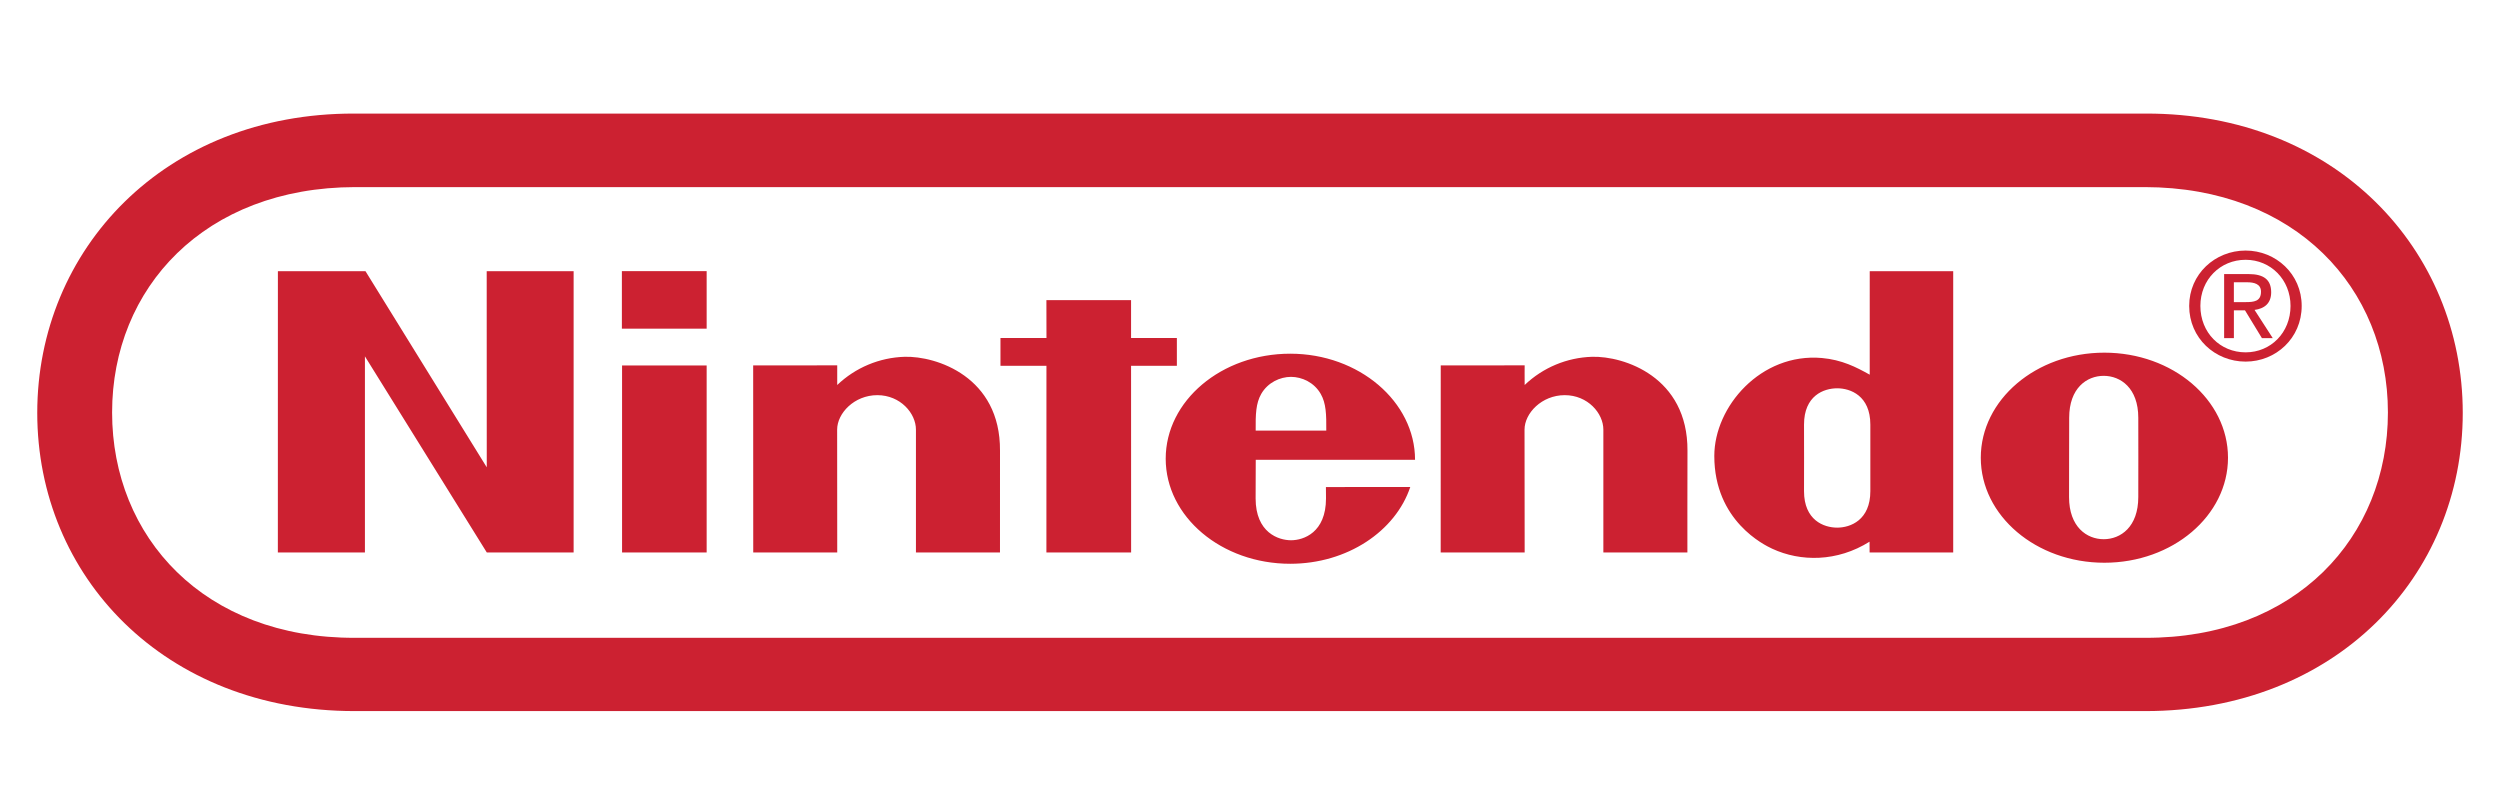 <svg width="2501" height="801" viewBox="0 0 2501 801" fill="none" xmlns="http://www.w3.org/2000/svg">
<path d="M2146.65 113.624C2336.3 113.196 2463.74 249.56 2463.74 413.044C2463.74 576.515 2336.6 711.323 2146.33 711.375H354.64C164.386 711.323 37.27 576.515 37.27 413.044C37.27 249.56 164.71 113.196 354.367 113.624H2146.65ZM355.237 187.176C204.619 187.435 112.145 288.12 112.145 412.643C112.145 537.152 204.023 638.627 355.237 638.069H2145.74C2296.94 638.627 2388.87 537.152 2388.87 412.643C2388.87 288.12 2296.38 187.448 2145.74 187.176H355.237Z" fill="#CC2131"/>
<path fill-rule="evenodd" clip-rule="evenodd" d="M278.002 271.298H365.626L486.958 467.505L486.893 271.298H573.855V552.716H487.01L365.068 356.496V552.716H277.963L278.002 271.298ZM1046.82 300.272H1131.52V338.131H1177.34V365.925H1131.52L1131.57 552.716H1046.82L1046.86 365.925H1000.87V338.157H1046.89L1046.82 300.272ZM622.31 365.588H706.938V552.716H622.31V365.588ZM622.129 271.246H706.938V328.78H622.129V271.246ZM2139.19 457.648C2139.19 457.648 2139.14 485.896 2139.14 497.27C2139.14 527.088 2121.54 539.422 2104.53 539.422C2087.61 539.422 2069.88 527.088 2069.88 497.27C2069.88 485.896 2069.93 456.947 2069.93 456.947C2069.93 456.947 2070.01 429.283 2070.01 417.908C2070.01 388.207 2087.66 375.99 2104.53 375.99C2121.41 375.99 2139.14 388.207 2139.14 417.908C2139.14 429.283 2139.14 450.229 2139.19 457.777V457.648ZM2105.2 352.8C2036.92 352.8 1981.58 399.854 1981.58 457.907C1981.58 515.921 2036.94 562.962 2105.2 562.962C2173.55 562.962 2228.89 515.921 2228.89 457.907C2228.89 399.854 2173.55 352.8 2105.2 352.8ZM1870.48 271.298H1953.99V552.664H1870.35L1870.3 541.899C1837.95 562.21 1801.35 562.158 1772.87 548.916C1765.24 545.349 1714.99 521.225 1714.99 456.156C1714.99 406.715 1761.63 352.8 1822.57 358.143C1842.66 359.933 1856.92 367.248 1870.47 374.836L1870.48 271.298ZM1871.09 458.205V424.769C1871.09 395.821 1851.13 388.454 1837.95 388.454C1824.45 388.454 1804.74 395.821 1804.74 424.769C1804.74 434.315 1804.79 458.127 1804.79 458.127C1804.79 458.127 1804.74 481.408 1804.74 491.382C1804.74 520.304 1824.45 527.853 1837.95 527.853C1851.13 527.853 1871.09 520.304 1871.09 491.382V458.205ZM905.025 356.937C936.645 356.068 1000.87 376.781 1000.4 450.89C1000.31 464.016 1000.38 552.677 1000.38 552.677H916.309V429.788C916.309 413.46 900.706 395.315 877.672 395.315C854.599 395.315 837.479 413.46 837.479 429.788L837.569 552.677H753.538L753.473 365.562L837.556 365.497C837.556 365.497 837.466 380.568 837.556 385.159C855.79 367.744 879.822 357.691 905.025 356.937ZM1592.77 356.937C1624.34 356.068 1688.55 376.781 1688.15 450.89C1688.02 464.016 1688.07 552.677 1688.07 552.677H1604V429.788C1604 413.46 1588.43 395.315 1565.37 395.315C1542.31 395.315 1525.14 413.46 1525.14 429.788L1525.27 552.677H1441.26L1441.31 365.562L1525.27 365.497C1525.27 365.497 1525.14 380.568 1525.27 385.159C1543.51 367.732 1567.56 357.678 1592.77 356.937ZM1256.18 430.8C1256.03 414.432 1256.36 403.486 1261.73 394.07C1268.4 382.553 1280.55 377.066 1291.55 377.015H1291.5C1302.57 377.066 1314.65 382.553 1321.26 394.07C1326.63 403.473 1326.94 414.432 1326.81 430.8H1256.18ZM1326.45 487.245C1326.45 487.245 1326.53 488.075 1326.53 498.619C1326.53 532.846 1304.01 540.473 1291.55 540.473C1279.03 540.473 1256.12 532.846 1256.12 498.619C1256.12 488.334 1256.25 459.969 1256.25 459.969C1256.25 459.969 1415.61 460.021 1415.61 459.969C1415.61 401.917 1359.6 353.838 1290.77 353.838C1221.98 353.838 1166.17 400.892 1166.17 458.88C1166.17 516.945 1221.98 564 1290.77 564C1347.86 564 1396.07 531.394 1410.85 487.167L1326.45 487.245ZM2234.78 338.261H2225.02V274.177H2249.47C2264.57 274.177 2272.09 279.767 2272.09 292.387C2272.09 303.839 2264.89 308.832 2255.45 310.039L2273.66 338.261H2262.82L2245.89 310.467H2234.78V338.261ZM2246.37 302.231C2254.61 302.231 2261.9 301.66 2261.9 291.803C2261.9 283.879 2254.7 282.387 2247.99 282.387H2234.76V302.231H2246.37Z" fill="#CC2131"/>
<path fill-rule="evenodd" clip-rule="evenodd" d="M2190.06 306.044C2190.06 274.165 2215.94 250.65 2246.5 250.65C2276.8 250.65 2302.61 274.177 2302.61 306.044C2302.61 338.248 2276.8 361.749 2246.5 361.749C2215.94 361.749 2190.06 338.261 2190.06 306.044ZM2246.5 352.489C2271.65 352.489 2291.44 332.801 2291.44 306.044C2291.44 279.767 2271.66 259.898 2246.5 259.898C2221.09 259.898 2201.26 279.767 2201.26 306.044C2201.26 332.814 2221.09 352.489 2246.5 352.489Z" fill="#CC2131"/>
</svg>
